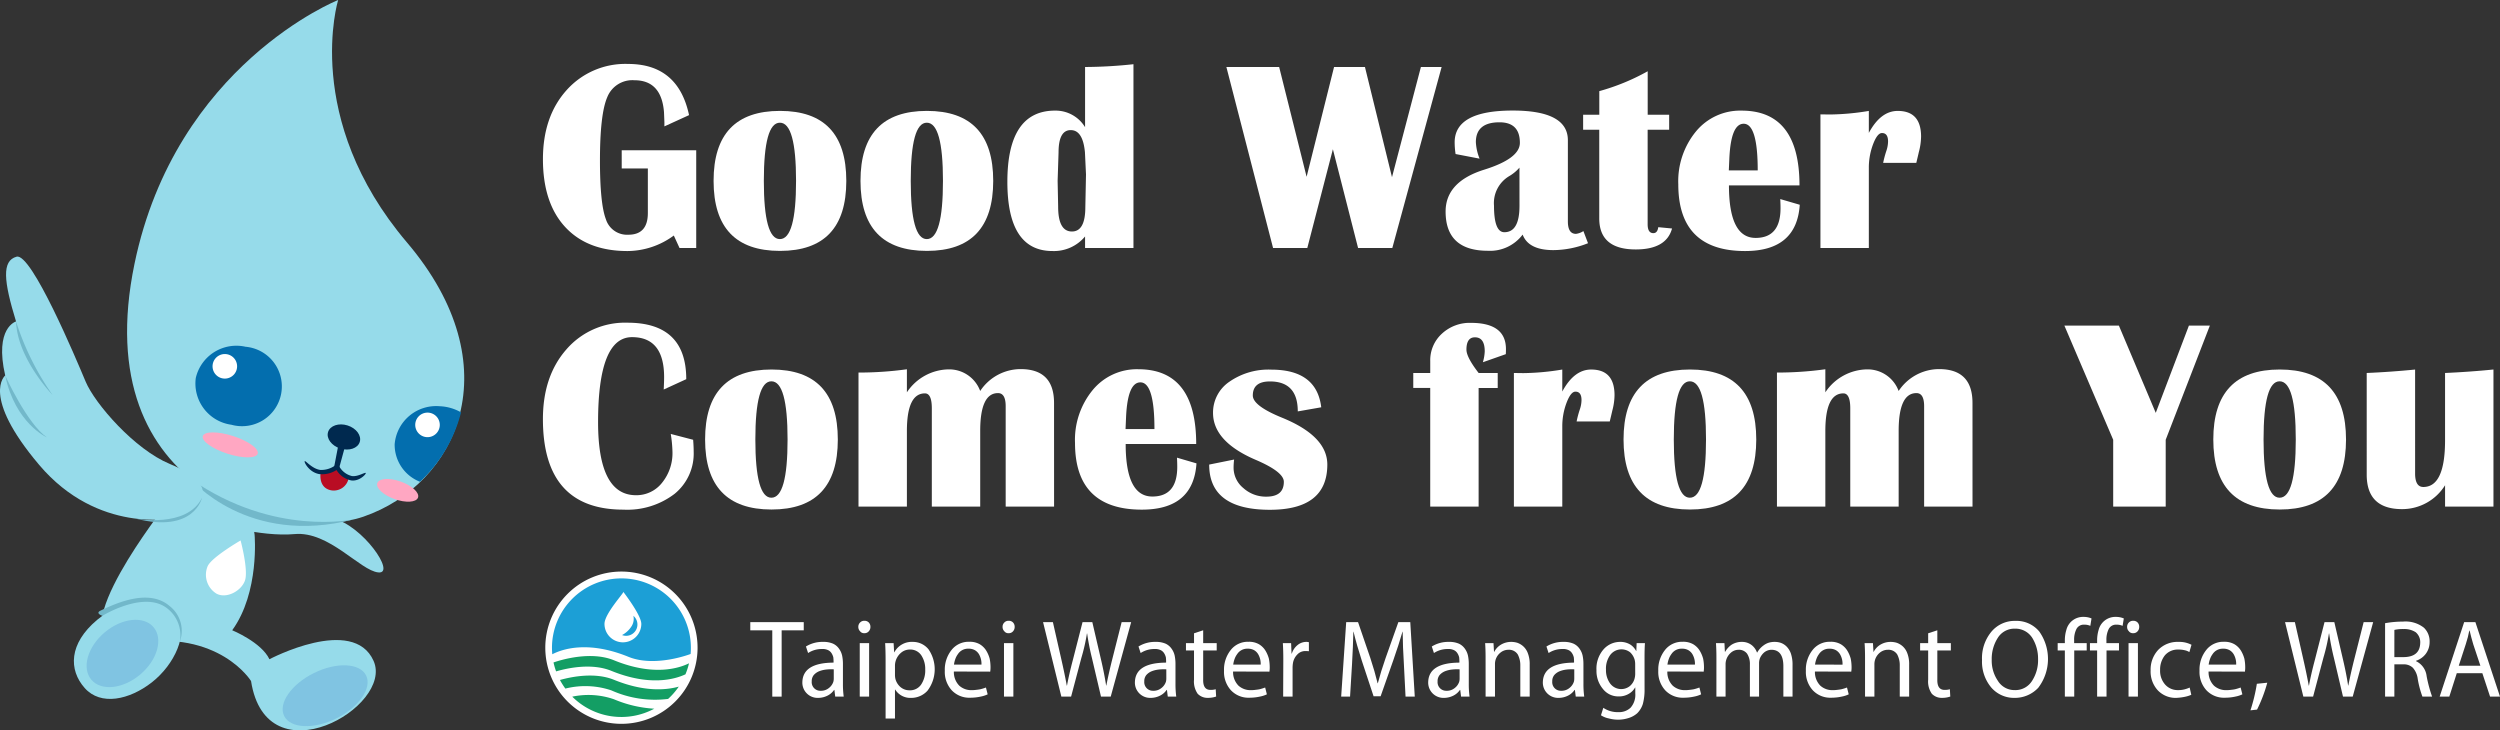 <svg xmlns="http://www.w3.org/2000/svg" width="379.728" height="110.942" viewBox="0 0 379.728 110.942">
  <rect x="0" y="0" width="379.728" height="110.942" fill="#333333" stroke="none"/>
  <g id="logo-top" transform="translate(-9.637 -332.547)">
    <g id="Group_17" data-name="Group 17">
      <g id="Group_16" data-name="Group 16">
        <g id="Group_15" data-name="Group 15">
          <path id="Path_96" data-name="Path 96" d="M115.591,430.925a11.564,11.564,0,1,1-11.564-11.563A11.564,11.564,0,0,1,115.591,430.925Z" fill="#fff"/>
          <g id="Group_14" data-name="Group 14">
            <g id="Group_12" data-name="Group 12">
              <path id="Path_97" data-name="Path 97" d="M102.889,432.835c-3.531-1.439-8.035-.062-9.177.333a10.423,10.423,0,0,0,.393,1.357c1.769-.515,5.418-1.294,8.384-.084,5.851,2.384,9.661,1.278,11.261.531a10.362,10.362,0,0,0,.54-1.675C112.783,434.042,108.925,435.3,102.889,432.835Z" fill="#139e64"/>
              <path id="Path_98" data-name="Path 98" d="M102.889,435.8c-2.866-1.169-6.373-.482-8.2.03a10.227,10.227,0,0,0,.822,1.307,12.4,12.4,0,0,1,6.981.27,16.18,16.18,0,0,0,8.625,1.3,10.661,10.661,0,0,0,1.621-1.868C110.732,437.395,107.427,437.648,102.889,435.8Z" fill="#139e64"/>
              <path id="Path_99" data-name="Path 99" d="M96.558,438.364a10.559,10.559,0,0,0,12.456,1.829,18.326,18.326,0,0,1-6.125-1.435A11.844,11.844,0,0,0,96.558,438.364Z" fill="#139e64"/>
            </g>
            <g id="Group_13" data-name="Group 13">
              <path id="Path_100" data-name="Path 100" d="M104.728,429.122a1.72,1.72,0,0,0,1.116-3.036,2.291,2.291,0,0,1,.049.451,2.119,2.119,0,0,1-.383,1.219,3.862,3.862,0,0,1-1.388,1.251A1.678,1.678,0,0,0,104.728,429.122Zm-.7-8.722a10.553,10.553,0,0,0-10.552,10.552c0,.328.019.653.047.974,1.385-.726,5.309-2.164,11.562.383,4.074,1.663,9.446-.429,9.451-.429.026-.306.042-.617.042-.928A10.551,10.551,0,0,0,104.027,420.4Zm.225,9.711a2.8,2.8,0,0,1-2.8-2.8c0-1.544,2.994-4.738,2.863-4.869-.061-.061,2.731,3.506,2.731,4.869A2.8,2.8,0,0,1,104.252,430.111Z" fill="#1c9fd6"/>
            </g>
          </g>
        </g>
      </g>
    </g>
    <g id="Group_18" data-name="Group 18">
      <path id="Path_101" data-name="Path 101" d="M104.068,355.372h11.318v14.843h-2.537l-.866-1.894a11.945,11.945,0,0,1-7.029,2.357q-6.1,0-9.475-3.656t-3.374-10.3q0-6.464,3.575-10.462a11.953,11.953,0,0,1,9.355-4q7.612,0,9.264,7.773l-3.746,1.711v-.664l-.06-1.49q-.384-4.854-4.492-4.854a4.1,4.1,0,0,0-4.128,2.578q-1.108,2.578-1.108,9.606,0,6.567.9,8.922a3.364,3.364,0,0,0,3.413,2.357q2.961,0,2.961-3.3v-6.766h-3.968Z" fill="#fff"/>
      <path id="Path_102" data-name="Path 102" d="M128.114,349.391q10.069,0,10.07,10.632t-10.07,10.634q-10.089,0-10.09-10.634T128.114,349.391Zm-.02,1.793q-2.437,0-2.437,8.839t2.437,8.842q2.457,0,2.457-8.842T128.094,351.184Z" fill="#fff"/>
      <path id="Path_103" data-name="Path 103" d="M150.428,349.391q10.07,0,10.07,10.632t-10.07,10.634q-10.089,0-10.09-10.634T150.428,349.391Zm-.02,1.793q-2.437,0-2.437,8.839t2.437,8.842q2.457,0,2.457-8.842T150.408,351.184Z" fill="#fff"/>
      <path id="Path_104" data-name="Path 104" d="M181.8,342.3v27.913h-7.35v-1.752a6.134,6.134,0,0,1-4.955,2.215q-6.848,0-6.847-10.513,0-10.815,7.25-10.815a5.233,5.233,0,0,1,4.552,2.517v-9.142A70.853,70.853,0,0,0,181.8,342.3Zm-9.526,10.009q-1.853,0-1.852,3.4l-.141,4.308.08,3.928q0,3.767,2.094,3.766,2.034,0,2.035-3.705l.1-4.955-.161-3.383Q174.111,352.311,172.279,352.311Z" fill="#fff"/>
      <path id="Path_105" data-name="Path 105" d="M228.607,342.725l-7.49,27.49h-5.2l-3.826-15-3.887,15h-5.2l-7.09-27.49h8.015l4.17,16.675,4.168-16.675h4.694l4.107,16.735,4.391-16.735Z" fill="#fff"/>
      <path id="Path_106" data-name="Path 106" d="M250.842,369.489a14.472,14.472,0,0,1-5.257,1.048q-3.785,0-4.672-2.357a6.182,6.182,0,0,1-5.276,2.457q-6.424,0-6.425-5.961,0-4.531,5.881-6.363,5.4-1.692,5.4-4.069,0-3.121-3.1-3.121-3.585,0-3.585,3.021a7.765,7.765,0,0,0,.564,2.5l-3.645-.7a12.056,12.056,0,0,1-.141-1.772q0-4.834,8.82-4.834,8.379,0,8.378,4.512v12.324q0,1.895,1.229,1.894a2.64,2.64,0,0,0,1.128-.423ZM240.43,358.01a6.217,6.217,0,0,1-1.591,1.309,4.757,4.757,0,0,0-2.276,4.471q0,4.029,1.571,4.028,2.295,0,2.3-3.988Z" fill="#fff"/>
      <path id="Path_107" data-name="Path 107" d="M263.167,349.975v2.275H259.9v14.359q0,1.352.867,1.35c.416,0,.665-.3.745-.906l2.094.2q-.865,3.182-5.518,3.182-5.54,0-5.538-4.713V352.25H250.1v-2.275h2.457V346.39a33.124,33.124,0,0,0,7.35-3.021v6.606Z" fill="#fff"/>
      <path id="Path_108" data-name="Path 108" d="M280.043,362.783l2.961.865q-.465,7.03-8.3,7.03-10.15,0-10.149-10.131a11.922,11.922,0,0,1,2.7-8.055,8.7,8.7,0,0,1,6.908-3.142q8.8,0,8.8,11.359H272.249q0,7.974,4.048,7.975,3.786,0,3.787-4.511Q280.084,363.568,280.043,362.783Zm-7.814-4.349h4.39q0-7.09-2.135-7.09-1.932,0-2.174,5.256Z" fill="#fff"/>
      <path id="Path_109" data-name="Path 109" d="M300.706,357.285h-5.034a15.511,15.511,0,0,1,.463-1.752,4.693,4.693,0,0,0,.282-1.49q0-1.289-.927-1.289-.7,0-1.349,1.7a10.066,10.066,0,0,0-.645,3.6v12.164h-7.35v-20.3l1.429.02a37.963,37.963,0,0,0,5.921-.543v3.342q1.793-3.342,4.391-3.342,3.545,0,3.545,3.906a9.6,9.6,0,0,1-.343,2.357C301.008,356.016,300.881,356.561,300.706,357.285Z" fill="#fff"/>
      <path id="Path_110" data-name="Path 110" d="M111.52,398.459l3.4.886q.081,1.047.081,1.812a7.888,7.888,0,0,1-2.9,6.4,11.824,11.824,0,0,1-7.774,2.4q-12.225,0-12.225-13.755,0-6.523,3.565-10.583a11.773,11.773,0,0,1,9.284-4.057q8.922,0,8.922,8.579l-3.424,1.571q.061-1.211.061-1.873,0-6.082-4.874-6.082-5.155,0-5.156,12.909,0,11.1,5.76,11.1a4.95,4.95,0,0,0,3.958-1.893,7.138,7.138,0,0,0,1.58-4.732A20.064,20.064,0,0,0,111.52,398.459Z" fill="#fff"/>
      <path id="Path_111" data-name="Path 111" d="M126.825,388.672q10.069,0,10.07,10.633t-10.07,10.633q-10.089,0-10.09-10.633T126.825,388.672Zm-.02,1.792q-2.437,0-2.437,8.841t2.437,8.841q2.457,0,2.457-8.841T126.805,390.464Z" fill="#fff"/>
      <path id="Path_112" data-name="Path 112" d="M169.742,409.495h-7.351V394.25q0-1.995-1.168-1.994-2.7,0-2.7,5.74v11.5h-7.35V394.572q0-2.275-1.048-2.275-2.739,0-2.738,5.719v11.479h-7.351v-20.36a53.322,53.322,0,0,0,7.351-.5v3.5a7.75,7.75,0,0,1,6.4-3.484,5.019,5.019,0,0,1,4.732,3.283,7.385,7.385,0,0,1,6.143-3.323q5.074,0,5.075,5.135Z" fill="#fff"/>
      <path id="Path_113" data-name="Path 113" d="M188.411,402.063l2.961.867q-.465,7.027-8.3,7.028-10.15,0-10.15-10.13a11.92,11.92,0,0,1,2.7-8.055,8.693,8.693,0,0,1,6.907-3.142q8.8,0,8.8,11.358H180.617q0,7.977,4.048,7.976,3.786,0,3.786-4.512Q188.451,402.85,188.411,402.063Zm-7.814-4.349h4.39q0-7.089-2.134-7.089-1.935,0-2.176,5.256Z" fill="#fff"/>
      <path id="Path_114" data-name="Path 114" d="M210.322,394.411l-3.564.624q0-4.551-4.23-4.551-2.6,0-2.6,2.135,0,1.57,4.47,3.383,6.848,2.8,6.847,7.109,0,6.867-8.72,6.868-9.224,0-9.223-6.868l3.786-.765a10.346,10.346,0,0,0-.081,1.249,4,4,0,0,0,1.48,3.081,5.1,5.1,0,0,0,3.494,1.308q2.66,0,2.659-2.255,0-1.511-4.289-3.343-6.467-2.779-6.465-7.129a5.647,5.647,0,0,1,2.477-4.723,10.385,10.385,0,0,1,6.363-1.843Q209.638,388.691,210.322,394.411Z" fill="#fff"/>
      <path id="Path_115" data-name="Path 115" d="M237.127,389.2v2.276h-2.9v18.024h-7.351V391.471H224.3V389.2h2.578v-1.812a5.443,5.443,0,0,1,1.763-4.149,6.207,6.207,0,0,1,4.42-1.652q5.317,0,5.316,3.988,0,.3-.02.765l-3.484,1.228a6.735,6.735,0,0,0,.282-1.651q0-2.134-1.49-2.135-1.288,0-1.289,1.873,0,1.149,1.853,3.545Z" fill="#fff"/>
      <path id="Path_116" data-name="Path 116" d="M254.145,396.565H249.11a15.512,15.512,0,0,1,.463-1.752,4.65,4.65,0,0,0,.282-1.49q0-1.287-.926-1.288-.705,0-1.35,1.7a10.06,10.06,0,0,0-.644,3.6v12.164h-7.351V389.2l1.43.02a38.1,38.1,0,0,0,5.921-.543v3.342q1.793-3.344,4.39-3.342,3.545,0,3.545,3.906a9.546,9.546,0,0,1-.343,2.357Q254.406,395.478,254.145,396.565Z" fill="#fff"/>
      <path id="Path_117" data-name="Path 117" d="M266.328,388.672q10.069,0,10.07,10.633t-10.07,10.633q-10.088,0-10.089-10.633T266.328,388.672Zm-.019,1.792q-2.437,0-2.437,8.841t2.437,8.841q2.456,0,2.457-8.841T266.309,390.464Z" fill="#fff"/>
      <path id="Path_118" data-name="Path 118" d="M309.245,409.495h-7.35V394.25q0-1.995-1.168-1.994-2.7,0-2.7,5.74v11.5h-7.351V394.572q0-2.275-1.047-2.275-2.739,0-2.739,5.719v11.479H279.54v-20.36a53.321,53.321,0,0,0,7.351-.5v3.5a7.751,7.751,0,0,1,6.4-3.484,5.02,5.02,0,0,1,4.733,3.283,7.384,7.384,0,0,1,6.142-3.323q5.076,0,5.075,5.135Z" fill="#fff"/>
      <path id="Path_119" data-name="Path 119" d="M345.294,382.006l-6.706,17.339v10.15h-7.976v-10.15L323.2,382.006h8.278l5.6,13.251,5.035-13.251Z" fill="#fff"/>
      <path id="Path_120" data-name="Path 120" d="M355.907,388.672q10.069,0,10.071,10.633t-10.071,10.633q-10.088,0-10.089-10.633T355.907,388.672Zm-.019,1.792q-2.437,0-2.437,8.841t2.437,8.841q2.455,0,2.457-8.841T355.888,390.464Z" fill="#fff"/>
      <path id="Path_121" data-name="Path 121" d="M388.372,388.672v20.823h-7.351v-3.242a7.671,7.671,0,0,1-6.525,3.625q-5.376,0-5.377-5.236V389.2q3.707-.16,7.351-.523V404.46q0,2.055,1.249,2.055,3.3,0,3.3-7.089V389.2Q384.708,389.035,388.372,388.672Z" fill="#fff"/>
    </g>
    <g id="Group_19" data-name="Group 19">
      <path id="Path_122" data-name="Path 122" d="M126.94,428.289H123.6v-1.245h8.119v1.245h-3.357v10.07H126.94Z" fill="#fff"/>
      <path id="Path_123" data-name="Path 123" d="M137.672,436.413a14.247,14.247,0,0,0,.117,1.946H136.5l-.126-1.017h-.048a2.6,2.6,0,0,1-.93.831,3.166,3.166,0,0,1-1.479.375,2.315,2.315,0,0,1-2.41-2.333q.031-3,4.74-3.021v-.165q0-.273-.032-.612a2.05,2.05,0,0,0-.247-.612,1.28,1.28,0,0,0-.541-.505,2,2,0,0,0-.979-.174,3.778,3.778,0,0,0-2.069.612l-.326-.994a4.755,4.755,0,0,1,2.607-.7,3.656,3.656,0,0,1,1.51.271,2.277,2.277,0,0,1,.913.773,2.819,2.819,0,0,1,.47,1.059,6.273,6.273,0,0,1,.119,1.233Zm-1.394-2.2a6.822,6.822,0,0,0-1.163.032,4.135,4.135,0,0,0-1.092.273,2.186,2.186,0,0,0-.78.56,1.464,1.464,0,0,0-.311.973,1.307,1.307,0,0,0,1.339,1.419,1.88,1.88,0,0,0,1.291-.438,1.994,1.994,0,0,0,.652-.923,1.832,1.832,0,0,0,.064-.478Z" fill="#fff"/>
      <path id="Path_124" data-name="Path 124" d="M140.907,428.724a.742.742,0,0,1-.636-.3.894.894,0,0,1-.262-.65.883.883,0,0,1,.262-.667.85.85,0,0,1,.668-.267.866.866,0,0,1,.668.267.932.932,0,0,1,.239.667.946.946,0,0,1-.239.65.836.836,0,0,1-.684.3Zm-.683,9.635v-8.126h1.424v8.126Z" fill="#fff"/>
      <path id="Path_125" data-name="Path 125" d="M144.151,432.882q0-1.525-.068-2.649h1.286l.08,1.389h.031a2.983,2.983,0,0,1,2.788-1.577,3.032,3.032,0,0,1,2.406,1.132,5.369,5.369,0,0,1-.152,6.272,3.309,3.309,0,0,1-2.489,1.1,2.713,2.713,0,0,1-2.425-1.263h-.032v4.4h-1.425Zm1.425,2.177a2.813,2.813,0,0,0,.064.6,2.446,2.446,0,0,0,.78,1.253,2.066,2.066,0,0,0,1.353.486,2.035,2.035,0,0,0,1.776-.874,3.833,3.833,0,0,0,.621-2.283,3.722,3.722,0,0,0-.589-2.144,2,2,0,0,0-1.744-.891,2.039,2.039,0,0,0-1.337.487,2.608,2.608,0,0,0-.844,1.335,2.553,2.553,0,0,0-.08.611Z" fill="#fff"/>
      <path id="Path_126" data-name="Path 126" d="M154.522,434.546a2.916,2.916,0,0,0,.828,2.155,2.732,2.732,0,0,0,1.862.675,4.92,4.92,0,0,0,.716-.049q.327-.033.589-.083a6.913,6.913,0,0,0,.876-.271l.262,1.038a4.257,4.257,0,0,1-1.025.334,7.272,7.272,0,0,1-1.613.178,3.653,3.653,0,0,1-2.83-1.139,4.138,4.138,0,0,1-1.041-2.952,4.772,4.772,0,0,1,1.009-3.141,3.287,3.287,0,0,1,2.7-1.263,3.048,3.048,0,0,1,1.59.369,2.892,2.892,0,0,1,.993.976,4.629,4.629,0,0,1,.524,1.23,6.747,6.747,0,0,1,.127,1.254,4.147,4.147,0,0,1-.047.706Zm4.192-1.049a2.907,2.907,0,0,0-.374-1.569,1.756,1.756,0,0,0-.606-.612,1.883,1.883,0,0,0-1-.239,1.827,1.827,0,0,0-1.594.818,2.823,2.823,0,0,0-.406.777,3.474,3.474,0,0,0-.12.4c-.032.138-.058.278-.079.421Z" fill="#fff"/>
      <path id="Path_127" data-name="Path 127" d="M162.817,428.724a.744.744,0,0,1-.636-.3.894.894,0,0,1-.262-.65.883.883,0,0,1,.262-.667.85.85,0,0,1,.668-.267.864.864,0,0,1,.668.267.932.932,0,0,1,.239.667.946.946,0,0,1-.239.65.834.834,0,0,1-.684.3Zm-.683,9.635v-8.126h1.425v8.126Z" fill="#fff"/>
      <path id="Path_128" data-name="Path 128" d="M170.849,438.359l-2.779-11.315h1.493l1.3,5.728q.5,2.2.81,3.916h.032q.311-1.716.9-3.932l1.461-5.712h1.485l1.335,5.745q.484,2.068.762,3.882h.032q.357-1.83.881-3.915l1.445-5.712h1.446l-3.105,11.315h-1.477l-1.382-5.884a36.621,36.621,0,0,1-.723-3.71h-.032a28.466,28.466,0,0,1-.841,3.693l-1.565,5.9Z" fill="#fff"/>
      <path id="Path_129" data-name="Path 129" d="M188.183,436.413a14.407,14.407,0,0,0,.117,1.946h-1.288l-.127-1.017h-.048a2.6,2.6,0,0,1-.93.831,3.166,3.166,0,0,1-1.479.375,2.315,2.315,0,0,1-2.41-2.333q.033-3,4.74-3.021v-.165q0-.273-.032-.612a2.024,2.024,0,0,0-.247-.612,1.274,1.274,0,0,0-.541-.505,2,2,0,0,0-.979-.174,3.774,3.774,0,0,0-2.068.612l-.327-.994a4.755,4.755,0,0,1,2.607-.7,3.653,3.653,0,0,1,1.51.271,2.287,2.287,0,0,1,.914.773,2.833,2.833,0,0,1,.469,1.059,6.273,6.273,0,0,1,.119,1.233Zm-1.393-2.2a6.83,6.83,0,0,0-1.164.032,4.128,4.128,0,0,0-1.091.273,2.181,2.181,0,0,0-.781.56,1.464,1.464,0,0,0-.311.973,1.308,1.308,0,0,0,1.339,1.419,1.88,1.88,0,0,0,1.291-.438,2,2,0,0,0,.653-.923,1.875,1.875,0,0,0,.064-.478Z" fill="#fff"/>
      <path id="Path_130" data-name="Path 130" d="M192.389,428.282v1.951h2.055v1.115h-2.055v4.406q-.041,1.564,1.076,1.581a2.621,2.621,0,0,0,.828-.1l.064,1.11a3.709,3.709,0,0,1-1.26.2,2.049,2.049,0,0,1-1.546-.624,3.253,3.253,0,0,1-.554-2.135v-4.441h-1.223v-1.115H191v-1.492Z" fill="#fff"/>
      <path id="Path_131" data-name="Path 131" d="M196.932,434.546a2.912,2.912,0,0,0,.828,2.155,2.732,2.732,0,0,0,1.862.675,4.931,4.931,0,0,0,.716-.049q.327-.033.589-.083a6.965,6.965,0,0,0,.876-.271l.261,1.038a4.262,4.262,0,0,1-1.024.334,7.286,7.286,0,0,1-1.613.178,3.653,3.653,0,0,1-2.83-1.139,4.134,4.134,0,0,1-1.041-2.952,4.772,4.772,0,0,1,1.009-3.141,3.286,3.286,0,0,1,2.7-1.263,3.042,3.042,0,0,1,1.588.369,2.887,2.887,0,0,1,.994.976,4.629,4.629,0,0,1,.524,1.23,6.834,6.834,0,0,1,.127,1.254,4.029,4.029,0,0,1-.048.706Zm4.192-1.049a2.908,2.908,0,0,0-.375-1.569,1.753,1.753,0,0,0-.6-.612,1.885,1.885,0,0,0-1-.239,1.827,1.827,0,0,0-1.593.818,2.854,2.854,0,0,0-.407.777,3.917,3.917,0,0,0-.12.4c-.031.138-.057.278-.079.421Z" fill="#fff"/>
      <path id="Path_132" data-name="Path 132" d="M204.56,432.764c0-.951-.024-1.793-.07-2.531h1.255l.064,1.585h.047a2.653,2.653,0,0,1,.882-1.3,2.091,2.091,0,0,1,1.319-.474,1.53,1.53,0,0,1,.389.049v1.371a4.409,4.409,0,0,0-.509-.027,1.626,1.626,0,0,0-1.251.525,2.41,2.41,0,0,0-.669,1.361,4.631,4.631,0,0,0-.048.7v4.33h-1.431Z" fill="#fff"/>
      <path id="Path_133" data-name="Path 133" d="M222.874,433.395q-.166-2.595-.183-4.893h-.031q-.564,1.968-1.381,4.3l-1.937,5.5h-1.071l-1.786-5.4q-.777-2.394-1.254-4.4H215.2q-.047,2.265-.206,5l-.294,4.854H213.35l.762-11.315h1.8l1.873,5.474q.683,2.067,1.1,3.815h.032q.437-1.7,1.175-3.815l1.944-5.474h1.81l.682,11.315h-1.4Z" fill="#fff"/>
      <path id="Path_134" data-name="Path 134" d="M232.732,436.413a14.232,14.232,0,0,0,.118,1.946h-1.288l-.128-1.017h-.048a2.6,2.6,0,0,1-.93.831,3.162,3.162,0,0,1-1.479.375,2.317,2.317,0,0,1-2.41-2.333q.033-3,4.74-3.021v-.165c0-.182-.01-.386-.032-.612a1.974,1.974,0,0,0-.247-.612,1.274,1.274,0,0,0-.541-.505,1.992,1.992,0,0,0-.978-.174,3.775,3.775,0,0,0-2.069.612l-.326-.994a4.755,4.755,0,0,1,2.607-.7,3.651,3.651,0,0,1,1.509.271,2.29,2.29,0,0,1,.915.773,2.848,2.848,0,0,1,.468,1.059,6.274,6.274,0,0,1,.119,1.233Zm-1.393-2.2a6.816,6.816,0,0,0-1.163.032,4.125,4.125,0,0,0-1.092.273,2.186,2.186,0,0,0-.78.56,1.464,1.464,0,0,0-.311.973,1.307,1.307,0,0,0,1.338,1.419,1.878,1.878,0,0,0,1.291-.438,2,2,0,0,0,.653-.923,1.875,1.875,0,0,0,.064-.478Z" fill="#fff"/>
      <path id="Path_135" data-name="Path 135" d="M235.284,432.427q0-1.236-.068-2.194h1.27l.08,1.323h.032a2.711,2.711,0,0,1,.961-1.054,3.01,3.01,0,0,1,1.643-.457,3.216,3.216,0,0,1,.914.14,2.707,2.707,0,0,1,.89.532,2.632,2.632,0,0,1,.7,1.058,4.564,4.564,0,0,1,.278,1.73v4.854h-1.425v-4.693a3.51,3.51,0,0,0-.39-1.718,1.581,1.581,0,0,0-1.435-.707,1.9,1.9,0,0,0-1.194.436,2.2,2.2,0,0,0-.828,1.767v4.915h-1.426Z" fill="#fff"/>
      <path id="Path_136" data-name="Path 136" d="M250.149,436.413a14.235,14.235,0,0,0,.118,1.946h-1.288l-.128-1.017H248.8a2.6,2.6,0,0,1-.93.831,3.163,3.163,0,0,1-1.479.375,2.317,2.317,0,0,1-2.41-2.333q.033-3,4.74-3.021v-.165c0-.182-.01-.386-.032-.612a2,2,0,0,0-.247-.612,1.274,1.274,0,0,0-.541-.505,1.992,1.992,0,0,0-.978-.174,3.775,3.775,0,0,0-2.069.612l-.326-.994a4.755,4.755,0,0,1,2.607-.7,3.651,3.651,0,0,1,1.509.271,2.29,2.29,0,0,1,.915.773,2.847,2.847,0,0,1,.468,1.059,6.274,6.274,0,0,1,.119,1.233Zm-1.393-2.2a6.816,6.816,0,0,0-1.163.032,4.125,4.125,0,0,0-1.092.273,2.177,2.177,0,0,0-.78.56,1.464,1.464,0,0,0-.311.973,1.307,1.307,0,0,0,1.338,1.419,1.878,1.878,0,0,0,1.291-.438,2,2,0,0,0,.653-.923,1.876,1.876,0,0,0,.064-.478Z" fill="#fff"/>
      <path id="Path_137" data-name="Path 137" d="M259.431,437.18a8.414,8.414,0,0,1-.254,2.27,3.452,3.452,0,0,1-.867,1.438,3.53,3.53,0,0,1-1.352.735,5.125,5.125,0,0,1-1.526.237,5.425,5.425,0,0,1-1.423-.188,3.4,3.4,0,0,1-1.2-.481l.358-1.134a3.886,3.886,0,0,0,2.316.657,2.528,2.528,0,0,0,1.824-.672,2.954,2.954,0,0,0,.716-2.177v-.891h-.032a2.528,2.528,0,0,1-.947.953,2.889,2.889,0,0,1-1.56.4,2.956,2.956,0,0,1-2.394-1.156,4.227,4.227,0,0,1-.962-2.82,4.441,4.441,0,0,1,1.1-3.2,3.349,3.349,0,0,1,2.456-1.106,2.886,2.886,0,0,1,1.63.437,2.6,2.6,0,0,1,.835.941h.032l.047-1.193,1.264,0q-.064.786-.064,2.21Zm-1.425-3.764a2.6,2.6,0,0,0-.08-.659,2.471,2.471,0,0,0-.685-1.128,2.141,2.141,0,0,0-3,.37,3.508,3.508,0,0,0-.669,2.273,3.425,3.425,0,0,0,.606,2.059,2.1,2.1,0,0,0,2.972.461,2.219,2.219,0,0,0,.749-1.12,2.742,2.742,0,0,0,.111-.79Z" fill="#fff"/>
      <path id="Path_138" data-name="Path 138" d="M262.892,434.546a2.908,2.908,0,0,0,.827,2.155,2.73,2.73,0,0,0,1.862.675,4.93,4.93,0,0,0,.716-.049q.327-.033.589-.083a6.964,6.964,0,0,0,.876-.271l.261,1.038a4.262,4.262,0,0,1-1.024.334,7.287,7.287,0,0,1-1.613.178,3.648,3.648,0,0,1-2.829-1.139,4.13,4.13,0,0,1-1.041-2.952,4.771,4.771,0,0,1,1.008-3.141,3.286,3.286,0,0,1,2.7-1.263,3.042,3.042,0,0,1,1.588.369,2.887,2.887,0,0,1,.994.976,4.63,4.63,0,0,1,.524,1.23,6.835,6.835,0,0,1,.127,1.254,4.031,4.031,0,0,1-.048.706Zm4.191-1.049a2.908,2.908,0,0,0-.375-1.569,1.753,1.753,0,0,0-.605-.612,1.885,1.885,0,0,0-1-.239,1.827,1.827,0,0,0-1.593.818,2.855,2.855,0,0,0-.407.777,3.921,3.921,0,0,0-.12.4c-.031.138-.057.278-.079.421Z" fill="#fff"/>
      <path id="Path_139" data-name="Path 139" d="M270.345,432.427q0-1.236-.069-2.194h1.289l.065,1.306h.05a3.234,3.234,0,0,1,.954-1.054,2.875,2.875,0,0,1,1.606-.44,2.383,2.383,0,0,1,1.42.455,2.464,2.464,0,0,1,.848,1.161h.033a3.273,3.273,0,0,1,.922-1.051,2.763,2.763,0,0,1,.783-.427,3.141,3.141,0,0,1,.986-.138,2.923,2.923,0,0,1,.881.14,2.371,2.371,0,0,1,.873.548,2.866,2.866,0,0,1,.669,1.075,5.26,5.26,0,0,1,.253,1.762v4.789h-1.393v-4.611q0-2.473-1.788-2.507a1.8,1.8,0,0,0-1.106.387,2.379,2.379,0,0,0-.682.944,2.208,2.208,0,0,0-.116.741v5.046h-1.392v-4.882a2.868,2.868,0,0,0-.424-1.636,1.538,1.538,0,0,0-1.3-.6,1.776,1.776,0,0,0-1.172.452,2.342,2.342,0,0,0-.682,1.028,2.188,2.188,0,0,0-.116.723v4.915h-1.394Z" fill="#fff"/>
      <path id="Path_140" data-name="Path 140" d="M285.31,434.546a2.908,2.908,0,0,0,.827,2.155,2.73,2.73,0,0,0,1.862.675,4.93,4.93,0,0,0,.716-.049q.327-.033.589-.083a6.964,6.964,0,0,0,.876-.271l.261,1.038a4.262,4.262,0,0,1-1.024.334,7.287,7.287,0,0,1-1.613.178,3.648,3.648,0,0,1-2.829-1.139,4.13,4.13,0,0,1-1.041-2.952,4.771,4.771,0,0,1,1.008-3.141,3.286,3.286,0,0,1,2.7-1.263,3.042,3.042,0,0,1,1.588.369,2.887,2.887,0,0,1,.994.976,4.63,4.63,0,0,1,.524,1.23,6.833,6.833,0,0,1,.127,1.254,4.031,4.031,0,0,1-.048.706ZM289.5,433.5a2.908,2.908,0,0,0-.375-1.569,1.753,1.753,0,0,0-.605-.612,1.885,1.885,0,0,0-1-.239,1.827,1.827,0,0,0-1.593.818,2.855,2.855,0,0,0-.407.777,3.921,3.921,0,0,0-.12.4c-.031.138-.057.278-.079.421Z" fill="#fff"/>
      <path id="Path_141" data-name="Path 141" d="M292.92,432.427q0-1.236-.068-2.194h1.27l.08,1.323h.031a2.726,2.726,0,0,1,.961-1.054,3.014,3.014,0,0,1,1.644-.457,3.217,3.217,0,0,1,.914.14,2.728,2.728,0,0,1,.89.532,2.632,2.632,0,0,1,.7,1.058,4.584,4.584,0,0,1,.278,1.73v4.854h-1.426v-4.693a3.521,3.521,0,0,0-.389-1.718,1.581,1.581,0,0,0-1.435-.707,1.9,1.9,0,0,0-1.194.436,2.249,2.249,0,0,0-.733,1.077,2.289,2.289,0,0,0-.1.69v4.915H292.92Z" fill="#fff"/>
      <path id="Path_142" data-name="Path 142" d="M303.9,428.282v1.951h2.055v1.115H303.9v4.406q-.041,1.564,1.076,1.581a2.628,2.628,0,0,0,.829-.1l.063,1.11a3.709,3.709,0,0,1-1.26.2,2.047,2.047,0,0,1-1.545-.624,3.246,3.246,0,0,1-.555-2.135v-4.441h-1.223v-1.115h1.223v-1.492Z" fill="#fff"/>
      <path id="Path_143" data-name="Path 143" d="M315.614,438.548a4.556,4.556,0,0,1-3.543-1.6,6.1,6.1,0,0,1-1.382-4.149,6.294,6.294,0,0,1,1.447-4.329,4.612,4.612,0,0,1,3.631-1.616,4.489,4.489,0,0,1,3.606,1.6,7.221,7.221,0,0,1-.143,8.561,4.866,4.866,0,0,1-3.6,1.533Zm.065-1.18a2.979,2.979,0,0,0,2.607-1.4,5.774,5.774,0,0,0,.915-3.317,5.982,5.982,0,0,0-.851-3.169,3.028,3.028,0,0,0-2.656-1.448,2.97,2.97,0,0,0-2.632,1.432,5.924,5.924,0,0,0-.9,3.3,5.424,5.424,0,0,0,.93,3.184,2.947,2.947,0,0,0,2.568,1.416Z" fill="#fff"/>
      <path id="Path_144" data-name="Path 144" d="M323.269,438.359v-7.011h-1.09v-1.115h1.09v-.386a5.456,5.456,0,0,1,.229-1.621,2.611,2.611,0,0,1,2.6-1.978,3.031,3.031,0,0,1,1.222.235l-.182,1.126a2.156,2.156,0,0,0-.923-.18,1.238,1.238,0,0,0-1.208.709,3.556,3.556,0,0,0-.326,1.658v.437h1.909v1.115h-1.894v7.011Z" fill="#fff"/>
      <path id="Path_145" data-name="Path 145" d="M328.172,438.359v-7.011h-1.09v-1.115h1.09v-.386a5.455,5.455,0,0,1,.229-1.621,2.613,2.613,0,0,1,2.6-1.978,3.04,3.04,0,0,1,1.223.235l-.183,1.126a2.156,2.156,0,0,0-.923-.18,1.238,1.238,0,0,0-1.208.709,3.568,3.568,0,0,0-.326,1.658v.437h1.909v1.115H329.6v7.011Z" fill="#fff"/>
      <path id="Path_146" data-name="Path 146" d="M333.627,428.724a.744.744,0,0,1-.636-.3.894.894,0,0,1-.262-.65.883.883,0,0,1,.262-.667.85.85,0,0,1,.668-.267.864.864,0,0,1,.668.267.931.931,0,0,1,.238.667.945.945,0,0,1-.238.65.833.833,0,0,1-.683.3Zm-.684,9.635v-8.126h1.426v8.126Z" fill="#fff"/>
      <path id="Path_147" data-name="Path 147" d="M342.475,438.079a4.575,4.575,0,0,1-.867.283q-.287.064-.628.114c-.227.032-.485.056-.77.072a3.728,3.728,0,0,1-2.841-1.164,4.219,4.219,0,0,1-1.071-3,4.386,4.386,0,0,1,1.15-3.124,4.068,4.068,0,0,1,3.073-1.214,4.02,4.02,0,0,1,1.985.438l-.325,1.113a1.923,1.923,0,0,0-.653-.272,3.844,3.844,0,0,0-1.008-.116,2.564,2.564,0,0,0-2.066.891,3.442,3.442,0,0,0-.715,2.21,3.139,3.139,0,0,0,.779,2.234,2.557,2.557,0,0,0,1.954.825,3.62,3.62,0,0,0,1.041-.132,4.758,4.758,0,0,0,.715-.256Z" fill="#fff"/>
      <path id="Path_148" data-name="Path 148" d="M345.1,434.546a2.908,2.908,0,0,0,.827,2.155,2.734,2.734,0,0,0,1.862.675,4.93,4.93,0,0,0,.716-.049q.327-.033.589-.083a6.964,6.964,0,0,0,.876-.271l.262,1.038a4.287,4.287,0,0,1-1.025.334,7.279,7.279,0,0,1-1.613.178,3.65,3.65,0,0,1-2.829-1.139,4.13,4.13,0,0,1-1.041-2.952,4.766,4.766,0,0,1,1.009-3.141,3.283,3.283,0,0,1,2.7-1.263,3.049,3.049,0,0,1,1.589.369,2.892,2.892,0,0,1,.993.976,4.629,4.629,0,0,1,.524,1.23,6.835,6.835,0,0,1,.127,1.254,4.031,4.031,0,0,1-.048.706Zm4.191-1.049a2.908,2.908,0,0,0-.375-1.569,1.744,1.744,0,0,0-.605-.612,1.883,1.883,0,0,0-1-.239,1.827,1.827,0,0,0-1.594.818,2.823,2.823,0,0,0-.406.777,3.683,3.683,0,0,0-.121.4c-.031.138-.057.278-.079.421Z" fill="#fff"/>
      <path id="Path_149" data-name="Path 149" d="M351.459,440.441a25.731,25.731,0,0,0,.974-4.033l1.584-.164a22.251,22.251,0,0,1-1.552,4.082Z" fill="#fff"/>
      <path id="Path_150" data-name="Path 150" d="M359.495,438.359l-2.779-11.315h1.492l1.3,5.728q.5,2.2.809,3.916h.033q.309-1.716.9-3.932l1.461-5.712H364.2l1.334,5.745q.484,2.068.762,3.882h.032q.357-1.83.882-3.915l1.444-5.712H370.1l-3.105,11.315h-1.476l-1.382-5.884a36.63,36.63,0,0,1-.723-3.71h-.032a28.655,28.655,0,0,1-.842,3.693l-1.564,5.9Z" fill="#fff"/>
      <path id="Path_151" data-name="Path 151" d="M371.91,427.206a15.169,15.169,0,0,1,2.718-.244,4.508,4.508,0,0,1,3.186.934,2.85,2.85,0,0,1,.859,2.149,2.976,2.976,0,0,1-.6,1.837,3.09,3.09,0,0,1-1.462,1.033v.057a2.863,2.863,0,0,1,1.61,2.28,20.7,20.7,0,0,0,.833,3.107h-1.472a14.564,14.564,0,0,1-.715-2.706,3.141,3.141,0,0,0-.732-1.673,1.985,1.985,0,0,0-1.48-.525h-1.336v4.9H371.91Zm1.408,5.151h1.452q2.43-.048,2.478-2.157a1.978,1.978,0,0,0-.686-1.622,3.167,3.167,0,0,0-1.84-.485,5.869,5.869,0,0,0-1.4.132Z" fill="#fff"/>
      <path id="Path_152" data-name="Path 152" d="M382.8,434.8l-1.135,3.559H380.2l3.722-11.315h1.706l3.737,11.315h-1.507l-1.174-3.559Zm3.587-1.13L385.3,430.4q-.326-1.09-.548-2.066H384.7q-.095.492-.221.992-.151.525-.31,1.058L383.1,433.67Z" fill="#fff"/>
    </g>
    <g id="Group_21" data-name="Group 21">
      <path id="Path_153" data-name="Path 153" d="M42.071,411.947s7.068,2.2,12.312,1.722,9.965,5.561,12.724,5.825S64.67,412.3,60.229,411.3s-18.64-4.4-18.64-4.4Z" fill="#96dbea"/>
      <path id="Path_154" data-name="Path 154" d="M48.307,413.773s.791,8.723-3.4,14.505c0,0,4.43,1.814,5.654,4.4,0,0,12.711-6.72,15.82.25s-16.261,18.133-18.611,3.066c0,0-4.82-7.857-17.741-5.775s3.274-18.871,4.022-19.975C36.43,406.738,46.705,399.557,48.307,413.773Z" fill="#96dbea"/>
      <path id="Path_155" data-name="Path 155" d="M46.181,414.637s1.217,4.522.659,6.1-2.787,2.785-4.308,1.988A3.36,3.36,0,0,1,41.2,418.5C41.884,417.125,46.181,414.637,46.181,414.637Z" fill="#fff"/>
      <path id="Path_156" data-name="Path 156" d="M36.485,425.847c-1.859-2.828-7.759-2.786-12.087.846s-4.34,7.6-1.9,10.354,6.786,1.809,10.2-.854S38.391,428.749,36.485,425.847Z" fill="#96dbea"/>
      <path id="Path_157" data-name="Path 157" d="M61,332.547s-5.548,17.989,10.458,36.834,7.6,36.746-6.624,41.644c-11.663,4.018-42.122-2.985-34.761-38.44C36.353,342.348,61,332.547,61,332.547Z" fill="#96dbea"/>
      <path id="Path_158" data-name="Path 158" d="M39.374,389.963a6.326,6.326,0,0,0,5.413,7.1,6.045,6.045,0,1,0,2.146-11.847A6.327,6.327,0,0,0,39.374,389.963Z" fill="#036eae"/>
      <path id="Path_159" data-name="Path 159" d="M69.582,400.014a6.325,6.325,0,0,1,6.815-5.766,7.07,7.07,0,0,1,3.27.936,21.75,21.75,0,0,1-6.242,10.538A6.044,6.044,0,0,1,69.582,400.014Z" fill="#036eae"/>
      <path id="Path_160" data-name="Path 160" d="M59.47,398.159c-.308.968.521,2.092,1.848,2.513s2.655-.023,2.96-.991-.522-2.093-1.85-2.513S59.776,397.191,59.47,398.159Z" fill="#00294f"/>
      <path id="Path_161" data-name="Path 161" d="M41.927,388.318a1.864,1.864,0,1,0,1.73-1.99A1.864,1.864,0,0,0,41.927,388.318Z" fill="#fff"/>
      <path id="Path_162" data-name="Path 162" d="M72.713,397.213a1.864,1.864,0,1,0,1.731-1.989A1.865,1.865,0,0,0,72.713,397.213Z" fill="#fff"/>
      <path id="Path_163" data-name="Path 163" d="M60.807,403.794c.24,0,.272.128.331-.117l1.008-3.7a.533.533,0,0,0-1.037-.251l-.7,3.642c-.069.286-.017.343.271.411A.444.444,0,0,0,60.807,403.794Z" fill="#00294f"/>
      <path id="Path_164" data-name="Path 164" d="M64.7,404.4" fill="none" stroke="#000" stroke-miterlimit="10" stroke-width="1.37"/>
      <path id="Path_165" data-name="Path 165" d="M62.569,405.3l-1.734-1.733-2.5.813s-.4,2.3,1.645,2.65A2.3,2.3,0,0,0,62.569,405.3Z" fill="#b90d23"/>
      <path id="Path_166" data-name="Path 166" d="M52.8,441.3c.941,1.9,4.489,2.066,7.927.366s5.459-4.62,4.518-6.523-4.489-2.067-7.927-.367S51.855,439.4,52.8,441.3Z" fill="#80c4e2"/>
      <path id="Path_167" data-name="Path 167" d="M23.511,435.79c1.491,1.767,4.815,1.413,7.426-.79s3.517-5.423,2.025-7.189-4.816-1.413-7.427.79S22.019,434.023,23.511,435.79Z" fill="#80c4e2"/>
      <path id="Path_168" data-name="Path 168" d="M40.444,398.779c-.238.742,1.437,1.942,3.74,2.681s4.364.738,4.6,0-1.437-1.94-3.741-2.68S40.681,398.039,40.444,398.779Z" fill="#ffa7c2"/>
      <path id="Path_169" data-name="Path 169" d="M66.946,405.925c-.262.734.911,1.82,2.619,2.428s3.3.507,3.564-.226-.912-1.82-2.618-2.429S67.206,405.191,66.946,405.925Z" fill="#ffa7c2"/>
      <path id="Path_170" data-name="Path 170" d="M55.921,402.593c.146-.115,1.1,1.153,2.362,1.332a3.615,3.615,0,0,0,2.306-.715l.3-.281.22.346a3.007,3.007,0,0,0,1.979,1.58c.908.13,1.981-.606,2.1-.467s-.968,1.3-2.189,1.135a3.408,3.408,0,0,1-2.253-1.579,4.058,4.058,0,0,1-2.605.616C56.573,404.289,55.776,402.708,55.921,402.593Z" fill="#00294f"/>
      <path id="Path_171" data-name="Path 171" d="M63.408,411.422s-12.116,2.736-24.814-6.127C38.594,405.3,47.221,415.64,63.408,411.422Z" fill="#72b8ca"/>
      <path id="Path_172" data-name="Path 172" d="M25.182,426.086s6.137-3.787,9.678-1.262a5.175,5.175,0,0,1,2.083,5.211A4.773,4.773,0,0,0,35.4,424.6c-3.1-2.672-7.986-.513-10.5.7C24.06,425.707,25.182,426.086,25.182,426.086Z" fill="#72b8ca"/>
      <g id="Group_20" data-name="Group 20">
        <path id="Path_173" data-name="Path 173" d="M40.416,407.252s.4-2.014-4.988-4.237c-5.342-2.206-11.37-9.127-12.792-12.524s-8.217-19.58-10.481-18.956-1.966,3.692-.082,9.837c0,0-3.318.937-1.645,8.208,0,0-3.773,3.031,5.166,13.588s20.5,8.076,20.5,8.076S40.383,411.068,40.416,407.252Z" fill="#96dbea"/>
        <path id="Path_174" data-name="Path 174" d="M12.073,381.372a41.081,41.081,0,0,0,5.548,11.172S12.266,387.016,12.073,381.372Z" fill="#72b8ca"/>
        <path id="Path_175" data-name="Path 175" d="M10.428,389.58s3.285,7.283,6.331,9.406C16.759,398.986,11.94,396.848,10.428,389.58Z" fill="#72b8ca"/>
        <path id="Path_176" data-name="Path 176" d="M30.209,411.317s7.827,1.516,10.109-3.161C40.318,408.156,39.15,413.612,30.209,411.317Z" fill="#72b8ca"/>
      </g>
    </g>
  </g>
</svg>
